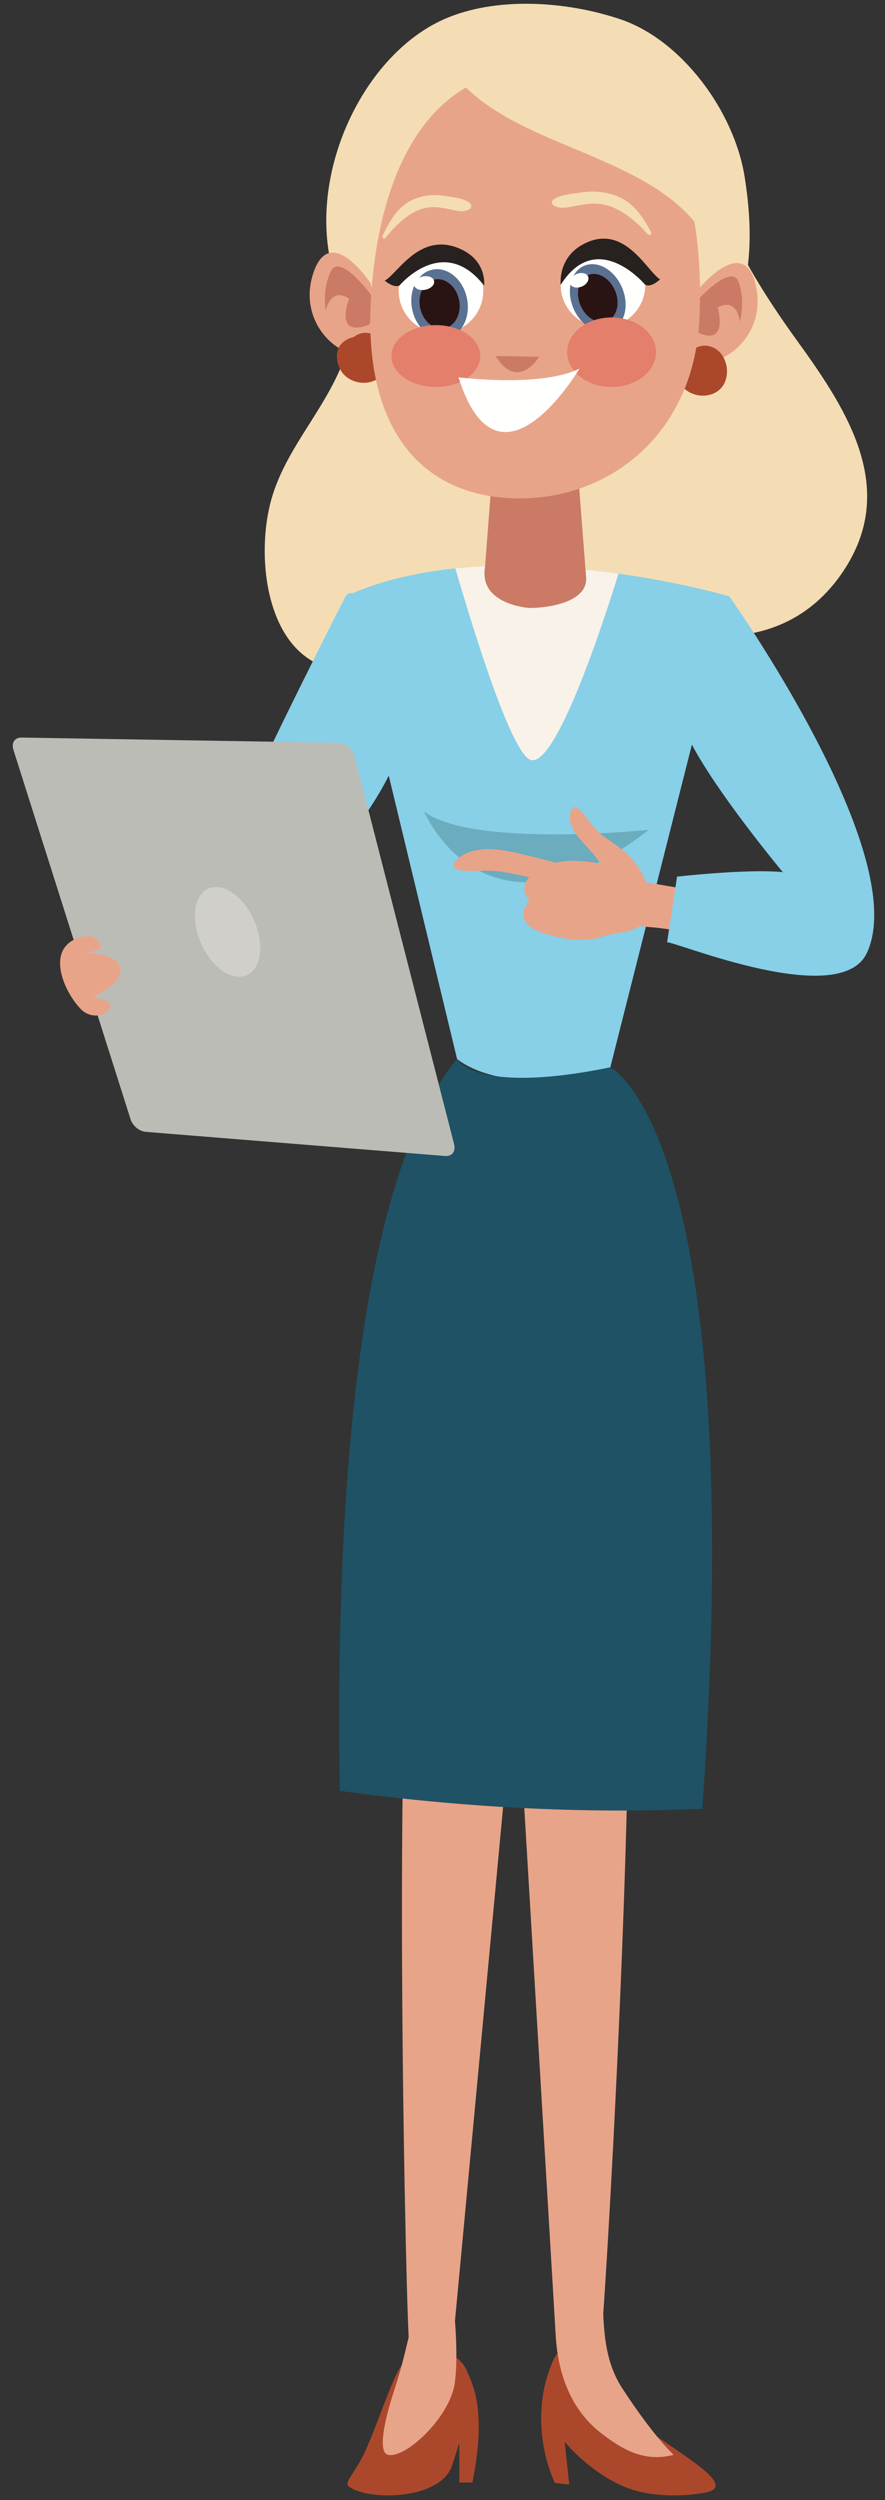 <?xml version="1.0" encoding="UTF-8"?>
<svg width="62px" height="175px" viewBox="0 0 62 175" version="1.1" xmlns="http://www.w3.org/2000/svg" xmlns:xlink="http://www.w3.org/1999/xlink">
    <rect x="0" y="0" width="62" height="175" fill="#333333" stroke="none"/>
    <!-- Generator: Sketch 64 (93537) - https://sketch.com -->
    <title>Group 3</title>
    <desc>Created with Sketch.</desc>
    <g id="Page-2" stroke="none" stroke-width="1" fill="none" fill-rule="evenodd">
        <g id="Group-3" transform="translate(0.892, 0.263)">
            <path d="M18.142,34.61 C19.077,31.387 21.421,28.896 22.803,25.865 C24.143,22.928 24.52,19.767 25.202,16.632 C26.341,11.379 29.036,5.226 35.223,5.193 L47.681,6.092 C48.148,12.903 51.085,18.248 55.002,23.657 C58.611,28.639 62.123,34.177 57.991,40 C54.811,44.484 49.682,45.063 44.856,43.435 C40.984,42.13 37.133,39.687 33.294,42.192 C30.408,44.071 27.549,46.532 23.918,46.678 C17.876,46.924 16.86,39.029 18.142,34.61" id="Fill-217" fill="#F4DDB4"></path>
            <path d="M23.314,41.481 C23.314,41.481 17.593,52.678 15.628,57.344 C13.663,62.012 8.258,63.73 8.258,63.73 C8.258,63.73 9.487,68.153 13.416,67.171 C17.347,66.187 27.91,55.133 27.418,49.975 C26.927,44.816 24.086,40.158 23.314,41.481" id="Fill-218" fill="#88CFE8"></path>
            <path d="M27.354,165.178 C28.629,163.879 31.21,163.93 31.899,165.882 C32.139,166.503 33.258,168.361 32.199,173.502 L31.289,173.502 L31.289,171.015 L31.269,170.746 C31.137,171.225 30.961,171.737 30.784,172.291 C30.008,174.731 24.91,174.809 23.538,173.781 C23.162,173.499 24.005,172.852 24.749,171.19 C25.685,169.091 26.683,165.864 27.354,165.178" id="Fill-219" fill="#AB482C"></path>
            <path d="M26.609,167.413 C27.097,165.87 27.227,165.501 27.738,163.33 C27.452,157.864 26.509,111.479 28.523,106.04 L36.075,107.851 L30.982,162.19 C31.084,163.568 31.148,165.233 30.97,166.53 C30.641,168.913 27.528,171.853 26.29,171.562 C25.523,171.382 26.121,168.956 26.609,167.413" id="Fill-220" fill="#E8A489"></path>
            <path d="M37.804,165.087 C39.088,162.046 41.577,166.713 41.577,166.713 C42.125,167.389 42.772,168.589 44.446,169.797 C47.122,171.73 50.787,173.758 48.545,174.202 C47.021,174.502 44.596,174.55 42.811,173.782 C40.329,172.716 38.668,170.654 38.668,170.654 L38.984,173.645 L37.978,173.528 C37.978,173.528 35.941,169.489 37.804,165.087" id="Fill-221" fill="#AB482C"></path>
            <path d="M42.52,105.869 C44.245,111.093 42.01,152.806 41.368,161.692 C41.446,163.529 41.66,165.31 42.701,166.907 C43.669,168.392 45.045,170.332 46.296,171.566 C44.149,172.13 42.575,171.068 41.3,170.109 C39.86,169.02 38.978,167.557 38.495,165.926 C38.246,165.09 38.102,164.206 38.045,163.308 L34.75,108.038 L42.52,105.869" id="Fill-222" fill="#E8A489"></path>
            <path d="M23.314,41.481 L31.126,73.85 C31.126,73.85 32.398,75.064 35.609,75.321 C38.819,75.578 41.865,74.445 41.865,74.445 C42.17,73.235 50.205,41.481 50.205,41.481 C50.205,41.481 46.963,40.524 42.441,39.889 C39.072,39.413 34.989,39.115 31.007,39.522 C28.313,39.799 25.667,40.396 23.314,41.481" id="Fill-223" fill="#88CFE8"></path>
            <path d="M44.557,57.822 C44.557,57.822 32.23,59.098 28.828,56.548 C28.828,56.548 33.079,66.754 44.557,57.822" id="Fill-224" fill="#6BACBE"></path>
            <path d="M22.911,125.093 C22.613,107.149 23.718,82.851 31.126,73.85 C31.126,73.85 32.32,76.394 41.864,74.445 C41.864,74.445 51.615,79.088 48.315,126.344 C39.826,126.716 31.327,126.233 22.911,125.093" id="Fill-225" fill="#1E5264"></path>
            <path d="M31.007,39.522 C32.462,44.509 34.782,51.84 36.122,52.844 C37.832,54.126 41.319,43.499 42.441,39.889 C39.072,39.413 34.989,39.115 31.007,39.522" id="Fill-226" fill="#F8F2E9"></path>
            <path d="M35.955,27.291 C34.213,27.132 32.597,26.501 31.081,25.642 C30.3,25.809 29.467,25.875 29.251,25.844 C25.963,25.407 23.615,22.43 22.579,19.217 C20.381,12.402 24.372,3.669 30.215,1.084 C33.828,-0.515 38.76,-0.2 42.583,1.091 C46.846,2.531 50.54,7.493 51.278,12.13 C53.589,26.642 43.908,28.028 35.955,27.291" id="Fill-227" fill="#F4DDB4"></path>
            <path d="M36.181,42.292 C37.743,42.292 40.177,41.819 40.177,40.256 L39.774,35.048 L39.424,30.493 C39.424,28.93 38.158,27.665 36.594,27.665 C35.816,27.665 35.108,27.982 34.596,28.494 C34.086,29.005 33.768,29.711 33.768,30.493 L33.088,39.427 C32.636,42.067 36.181,42.292 36.181,42.292" id="Fill-228" fill="#CA7A65"></path>
            <path d="M48.03,19.993 C48.03,19.993 51.399,15.827 52.116,20.017 C52.687,23.353 49.616,25.638 47.82,24.934 C46.027,24.236 48.03,19.993 48.03,19.993" id="Fill-229" fill="#E8A489"></path>
            <path d="M47.961,20.759 C47.961,20.759 50.331,18.145 50.84,19.454 C51.353,20.761 50.941,22.254 50.941,22.254 C50.941,22.254 50.789,20.519 49.388,21.253 C49.388,21.253 50.221,24.133 47.846,22.939 C47.846,22.939 46.945,21.951 47.961,20.759" id="Fill-230" fill="#CA7A65"></path>
            <path d="M46.824,26.686 C47.416,27.508 48.719,27.694 49.498,27.027 C50.348,26.295 50.166,24.666 49.174,24.116 C48.687,23.848 48.094,23.858 47.663,24.225 C47.247,24.303 46.838,24.563 46.642,24.896 C46.328,25.434 46.477,26.208 46.824,26.686" id="Fill-231" fill="#AB482C"></path>
            <path d="M25.039,19.519 C25.039,19.519 22.088,15.05 20.969,19.15 C20.081,22.415 22.919,24.989 24.773,24.461 C26.627,23.935 25.039,19.519 25.039,19.519" id="Fill-232" fill="#E8A489"></path>
            <path d="M25.037,20.29 C25.037,20.29 22.929,17.458 22.296,18.713 C21.659,19.964 21.926,21.49 21.926,21.49 C21.926,21.49 22.244,19.778 23.569,20.644 C23.569,20.644 22.462,23.429 24.938,22.47 C24.938,22.47 25.934,21.574 25.037,20.29" id="Fill-233" fill="#CA7A65"></path>
            <path d="M23.062,25.788 C23.654,26.608 24.96,26.796 25.736,26.127 C26.588,25.395 26.405,23.766 25.413,23.218 C24.926,22.949 24.335,22.959 23.902,23.327 C23.485,23.404 23.077,23.664 22.881,23.997 C22.566,24.535 22.716,25.308 23.062,25.788" id="Fill-234" fill="#AB482C"></path>
            <path d="M25.081,20.982 C25.379,14.774 27.219,8.494 31.747,5.863 C34.125,8.15 37.496,9.34 40.461,10.617 C43.177,11.785 45.958,13.079 47.755,15.257 C48.128,17.442 48.213,19.783 48.102,22.094 C47.701,30.434 41.331,35.065 34.577,34.592 C28.228,34.149 24.677,29.323 25.081,20.982" id="Fill-235" fill="#E8A489"></path>
            <path d="M37.887,13.7 C38.409,13.34 39.242,13.3 39.857,13.207 C40.58,13.095 41.293,13.139 41.994,13.346 C43.396,13.762 44.056,14.774 44.72,15.978 C44.793,16.11 44.612,16.261 44.506,16.145 C43.697,15.266 42.749,14.405 41.577,14.096 C40.857,13.907 40.135,14.009 39.419,14.149 C38.915,14.249 38.348,14.394 37.887,14.114 C37.725,14.016 37.742,13.803 37.887,13.7" id="Fill-236" fill="#F4DDB4"></path>
            <path d="M32.024,13.947 C31.557,13.586 30.812,13.548 30.262,13.452 C29.616,13.341 28.979,13.384 28.352,13.591 C27.099,14.006 26.507,15.018 25.914,16.224 C25.849,16.357 26.011,16.507 26.107,16.39 C26.829,15.512 27.675,14.651 28.724,14.341 C29.369,14.151 30.015,14.255 30.656,14.396 C31.106,14.495 31.611,14.639 32.024,14.359 C32.168,14.261 32.154,14.048 32.024,13.947" id="Fill-237" fill="#F4DDB4"></path>
            <path d="M36.875,24.708 C36.875,24.708 35.41,27.184 33.828,24.658 L36.875,24.708" id="Fill-238" fill="#CA7A65"></path>
            <path d="M38.388,19.676 C38.388,21.312 39.716,22.641 41.353,22.641 C42.99,22.641 44.314,21.312 44.314,19.676 C44.314,18.043 42.99,16.714 41.353,16.714 C39.716,16.714 38.388,18.043 38.388,19.676" id="Fill-239" fill="#FFFFFE"></path>
            <path d="M39.277,21.312 C39.801,22.558 40.989,23.249 41.93,22.85 C42.877,22.455 43.215,21.126 42.692,19.88 C42.167,18.631 40.981,17.942 40.038,18.339 C39.093,18.735 38.754,20.065 39.277,21.312" id="Fill-240" fill="#5A7192"></path>
            <path d="M39.772,21.104 C40.142,21.99 40.989,22.479 41.658,22.198 C42.329,21.916 42.57,20.969 42.198,20.086 C41.826,19.2 40.982,18.709 40.31,18.991 C39.643,19.272 39.401,20.218 39.772,21.104" id="Fill-241" fill="#291413"></path>
            <path d="M39.057,19.619 C39.158,19.859 39.523,19.938 39.867,19.794 C40.212,19.648 40.411,19.334 40.31,19.092 C40.209,18.852 39.845,18.773 39.501,18.919 C39.155,19.064 38.957,19.379 39.057,19.619" id="Fill-242" fill="#FFFFFE"></path>
            <path d="M38.841,24.387 C38.841,25.733 40.236,26.824 41.956,26.824 C43.673,26.824 45.07,25.733 45.07,24.387 C45.07,23.046 43.673,21.956 41.956,21.956 C40.236,21.956 38.841,23.046 38.841,24.387" id="Fill-243" fill="#E37F6B"></path>
            <path d="M38.388,19.676 C38.388,19.676 38.149,17.77 40.015,16.806 C42.868,15.335 44.429,18.735 45.348,19.288 C45.348,19.288 44.753,19.882 44.314,19.676 C44.314,19.676 40.935,15.641 38.388,19.676" id="Fill-244" fill="#27221F"></path>
            <path d="M32.966,20.087 C32.966,21.725 31.64,23.05 30.004,23.05 C28.368,23.05 27.04,21.725 27.04,20.087 C27.04,18.454 28.368,17.126 30.004,17.126 C31.64,17.126 32.966,18.454 32.966,20.087" id="Fill-245" fill="#FFFFFE"></path>
            <path d="M27.988,21.41 C28.266,22.733 29.348,23.625 30.408,23.401 C31.466,23.178 32.099,21.926 31.819,20.603 C31.542,19.282 30.457,18.39 29.399,18.612 C28.34,18.837 27.707,20.087 27.988,21.41" id="Fill-246" fill="#5A7192"></path>
            <path d="M28.543,21.294 C28.741,22.232 29.51,22.867 30.261,22.71 C31.013,22.55 31.462,21.659 31.265,20.72 C31.067,19.78 30.296,19.145 29.545,19.304 C28.793,19.463 28.342,20.354 28.543,21.294" id="Fill-247" fill="#291413"></path>
            <path d="M28.116,19.701 C28.17,19.956 28.53,20.098 28.917,20.016 C29.303,19.933 29.575,19.661 29.52,19.405 C29.467,19.15 29.109,19.008 28.72,19.091 C28.335,19.172 28.063,19.446 28.116,19.701" id="Fill-248" fill="#FFFFFE"></path>
            <path d="M33.019,19.726 C33.019,19.726 33.258,18.032 31.393,17.178 C28.544,15.871 26.98,18.89 26.062,19.381 C26.062,19.381 26.658,19.908 27.092,19.726 C27.092,19.726 30.15,16.054 33.019,19.726" id="Fill-249" fill="#27221F"></path>
            <path d="M26.531,24.658 C26.531,25.852 27.924,26.824 29.646,26.824 C31.365,26.824 32.757,25.852 32.757,24.658 C32.757,23.465 31.365,22.494 29.646,22.494 C27.924,22.494 26.531,23.465 26.531,24.658" id="Fill-250" fill="#E37F6B"></path>
            <path d="M31.23,26.148 C31.23,26.148 37.003,26.885 39.704,25.534 C39.704,25.534 34.054,35.113 31.23,26.148" id="Fill-251" fill="#FFFFFE"></path>
            <path d="M44.604,64.629 C46.252,64.74 47.84,65.163 49.395,65.576 C49.604,65.632 49.815,65.679 50.025,65.731 C50.205,64.621 50.295,63.507 50.324,62.397 C48.302,62.192 46.325,61.827 44.341,61.487 C44.131,60.758 43.588,60.072 43.149,59.616 C42.506,58.948 41.694,58.571 41.021,57.962 C40.462,57.455 40.12,56.679 39.496,56.265 C39.399,56.203 39.249,56.216 39.18,56.352 C38.52,57.686 40.256,58.886 40.844,59.735 C40.963,59.907 41.103,60.063 41.253,60.211 C40.725,60.091 40.175,60.029 39.627,60 C39.137,59.97 38.586,60.001 38.046,60.122 C37.332,59.937 36.617,59.754 35.901,59.579 C34.563,59.251 32.246,58.681 31.017,60.012 C30.855,60.187 30.879,60.511 31.094,60.582 C31.781,60.802 32.599,60.665 33.341,60.679 C34.202,60.696 35.032,60.888 35.85,61.062 C35.958,61.086 36.071,61.11 36.186,61.134 C35.646,61.753 35.811,62.352 36.203,62.794 C36.145,62.853 36.091,62.915 36.046,62.985 C34.957,64.714 37.523,65.173 38.538,65.392 C39.423,65.584 40.519,65.575 41.446,65.264 C42.292,64.979 43.136,65.068 43.927,64.552 C44.15,64.584 44.375,64.612 44.604,64.629" id="Fill-252" fill="#E8A489"></path>
            <path d="M46.773,49.793 C47.199,52.7 53.948,60.783 53.948,60.783 C51.492,60.537 46.54,61.097 46.54,61.097 L45.842,65.696 C46.407,65.627 57.978,70.451 59.842,66.433 C63.036,59.555 50.205,41.481 50.205,41.481 C47.667,42.175 46.773,49.793 46.773,49.793" id="Fill-253" fill="#88CFE8"></path>
            <path d="M8.246,78.053 C8.381,78.512 8.837,78.918 9.312,78.961 L30.3,80.653 C30.785,80.685 31.04,80.318 30.924,79.836 L23.947,52.661 C23.817,52.188 23.324,51.734 22.811,51.73 L0.619,51.363 C0.115,51.35 -0.103,51.771 0.046,52.217 L8.246,78.053" id="Fill-254" fill="#BCBCB7"></path>
            <path d="M3.688,65.989 C3.904,65.719 4.221,65.502 4.665,65.364 C5.066,65.235 5.535,65.206 5.874,65.51 C6.718,66.274 5.475,66.301 4.972,66.51 C5.695,66.366 7.357,66.633 7.533,67.469 C7.744,68.48 6.235,69.2 5.585,69.555 C8.256,69.791 6.023,71.67 4.757,70.356 C3.782,69.342 2.745,67.172 3.688,65.989" id="Fill-255" fill="#E8A489"></path>
            <path d="M16.9,64.14 C17.645,65.815 17.418,67.539 16.395,67.994 C15.374,68.449 13.942,67.461 13.198,65.788 C12.454,64.114 12.68,62.388 13.703,61.934 C14.725,61.479 16.157,62.467 16.9,64.14" id="Fill-256" fill="#D0CFCA"></path>
        </g>
    </g>
</svg>